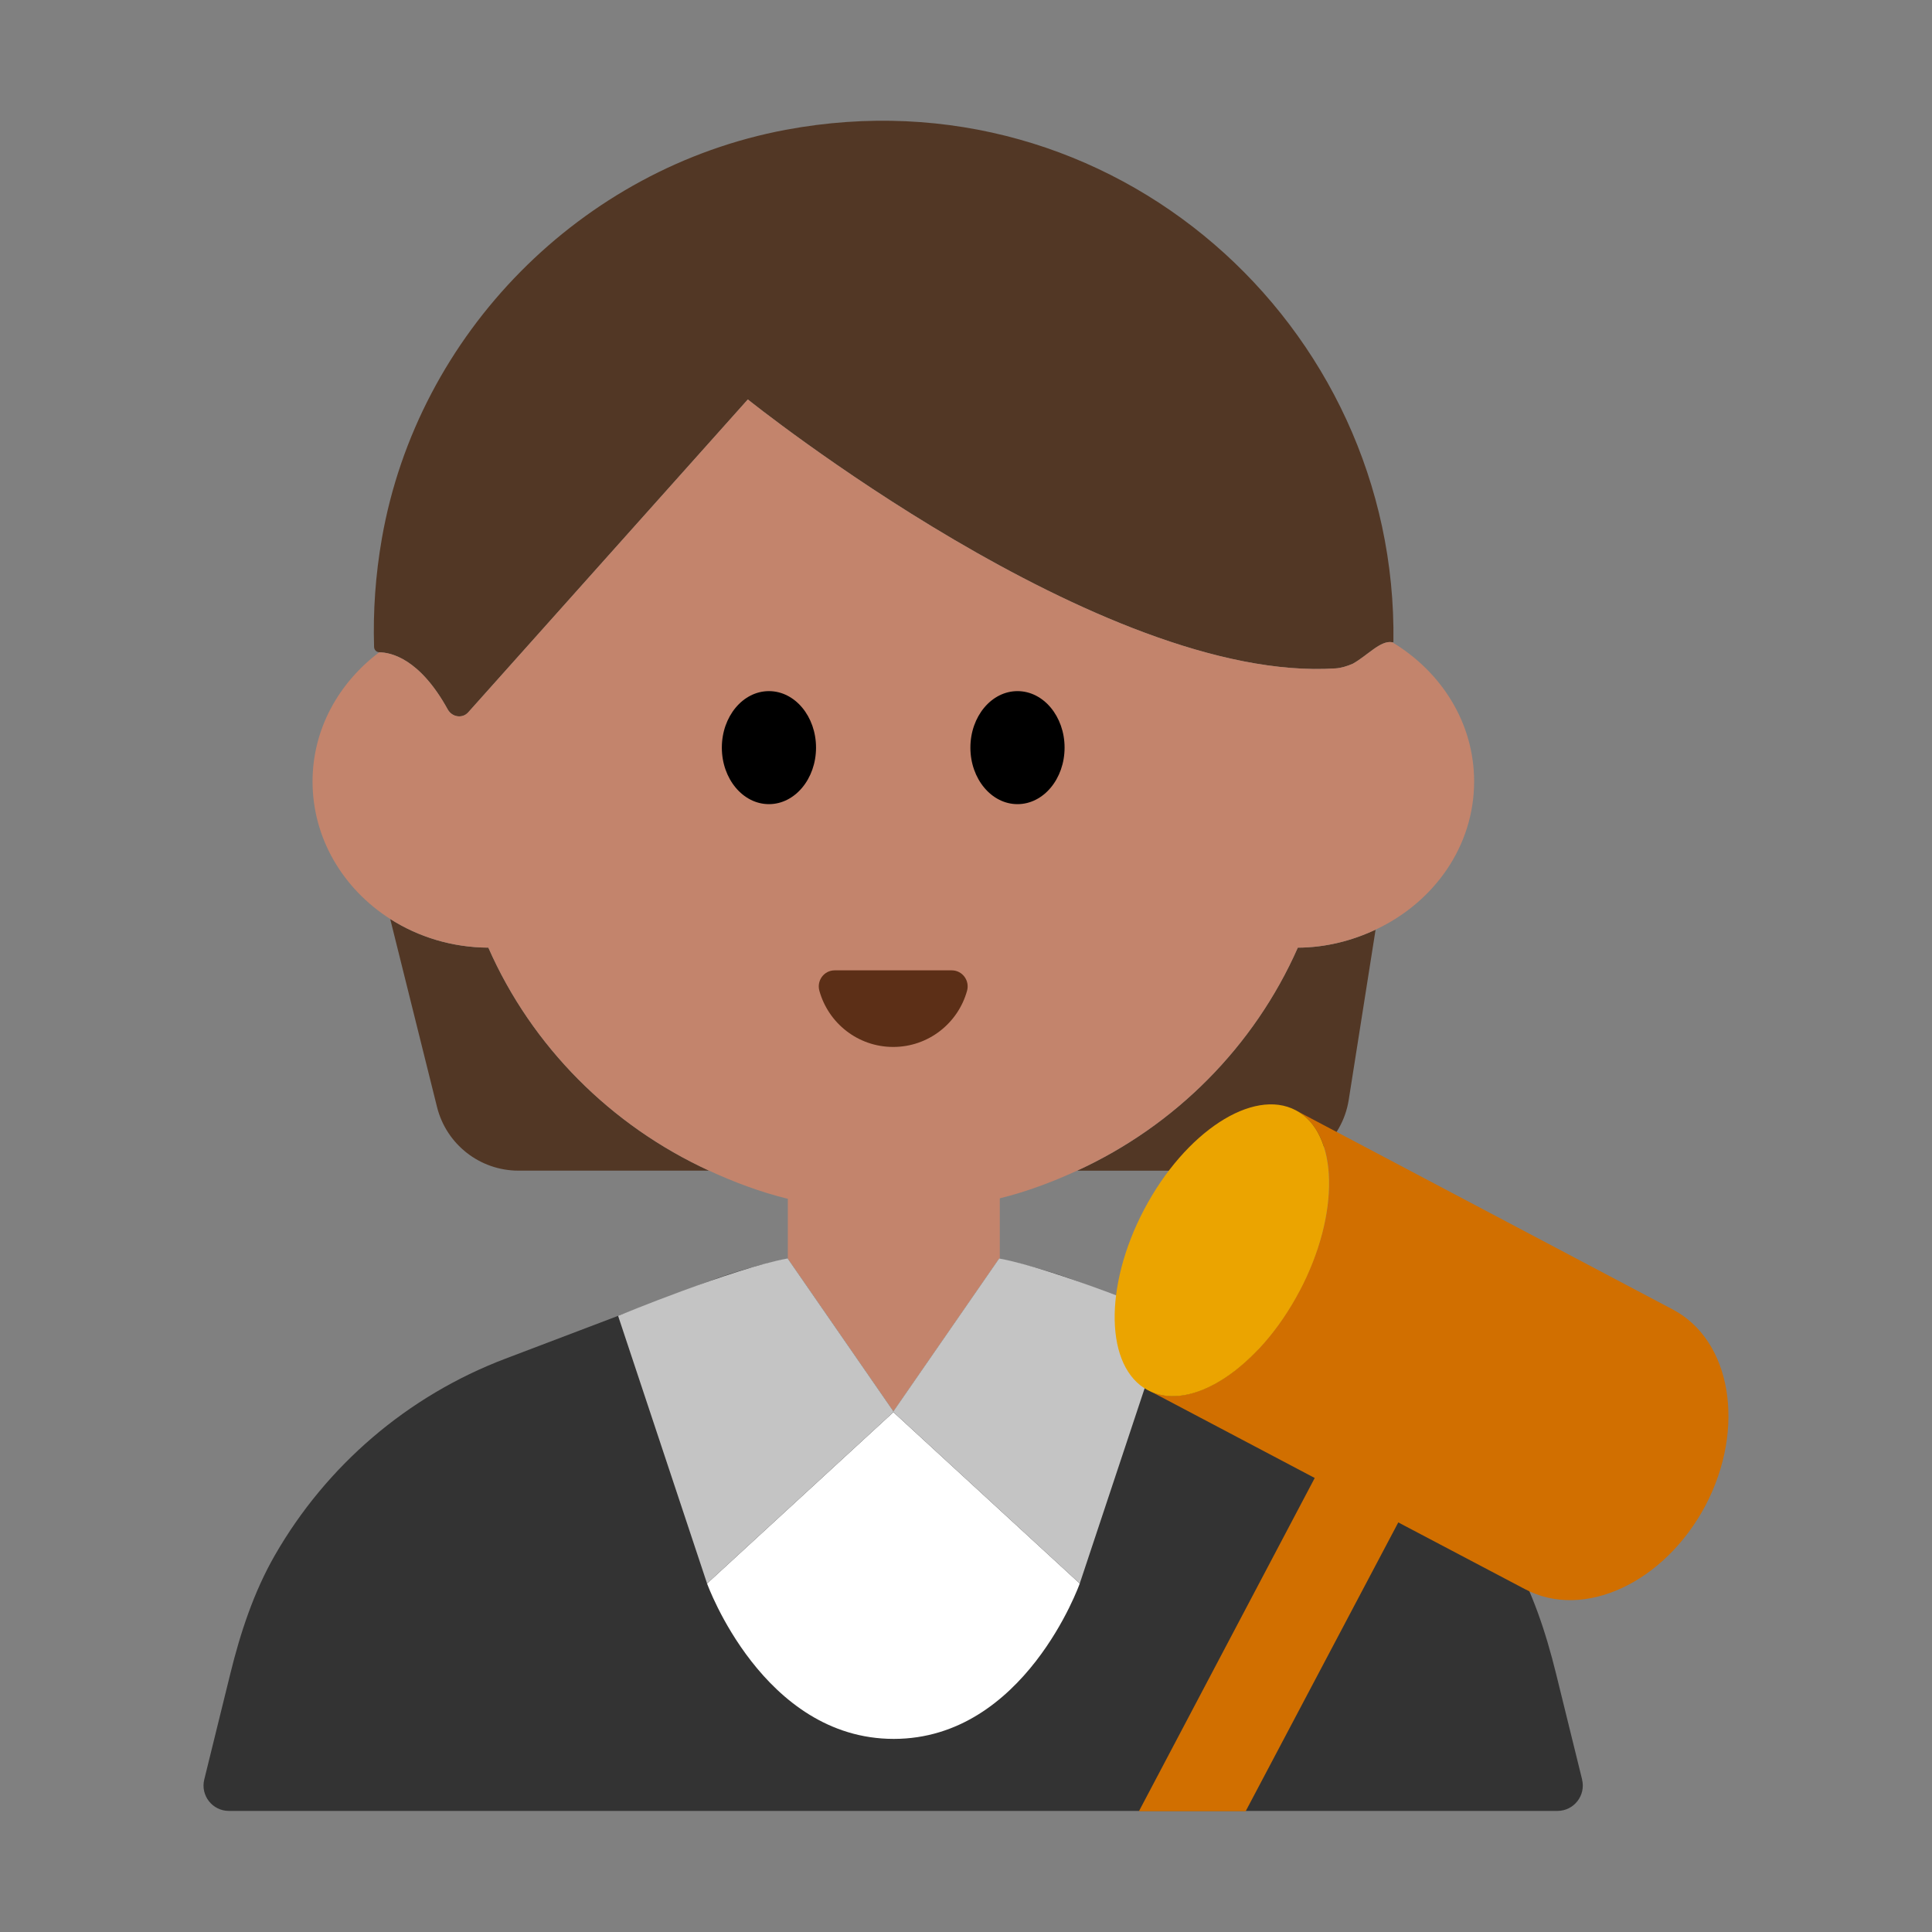 <?xml version="1.0" encoding="UTF-8"?><svg id="Layer_1" xmlns="http://www.w3.org/2000/svg" viewBox="0 0 40 40"><rect x="0" y="0" width="40" height="40" fill="#808080" stroke="none"/><g><path d="m32.756,36.843l-.539-2.189c-.21-.851-.486-1.693-.922-2.453-1.064-1.853-2.743-3.3-4.771-4.07l-4.213-1.601c-.533-.202-1.079-.352-1.63-.467l-2.184,3.157-2.185-3.159c-.554.115-1.103.265-1.638.469l-4.213,1.601c-2.028.77-3.707,2.217-4.771,4.07-.436.76-.713,1.602-.922,2.453l-.539,2.189c-.081.331.169.65.51.65h27.506c.341,0,.591-.32.51-.65Z" fill="#333"/><g><g><path d="m22.299,24.238h3.908c.855,0,1.584-.622,1.717-1.467l.556-3.523c-.487.228-1.029.37-1.611.373-.903,2.045-2.54,3.688-4.571,4.618Z" fill="#523725"/><path d="m10.11,19.62c-.752-.004-1.451-.222-2.031-.593l.969,3.892c.193.775.889,1.318,1.687,1.318h3.946c-2.031-.932-3.672-2.573-4.571-4.618Z" fill="#523725"/><path d="m9.27,14.688c.088.159.302.195.424.06l5.789-6.478s7.334,5.89,12.174,5.568c.107-.007.23-.044.351-.096.313-.176.577-.491.818-.445.008.001.016-.004.023-.002.097-6.567-5.808-11.875-12.583-10.607-4.23.792-7.616,4.216-8.359,8.456-.134.764-.185,1.517-.162,2.251.002.058.047.107.105.109,0,0,.001.001.002.001.234.002.833.122,1.417,1.182Z" fill="#523725"/></g><path d="m20.681,26.063l.005-.007s.01.003.014.003v-1.249c.557-.137,1.087-.338,1.599-.572,2.031-.93,3.668-2.573,4.571-4.618.582-.003,1.123-.144,1.611-.373,1.205-.565,2.039-1.722,2.039-3.067,0-1.217-.68-2.272-1.694-2.883-.242-.046-.505.269-.818.445-.121.052-.245.089-.351.096-4.84.321-12.174-5.568-12.174-5.568l-5.789,6.478c-.121.136-.336.1-.424-.06-.584-1.061-1.183-1.181-1.417-1.182,0,0-.001,0-.002-.001-.836.629-1.38,1.588-1.38,2.675,0,1.183.638,2.228,1.609,2.847.58.37,1.279.589,2.031.593.899,2.045,2.54,3.686,4.571,4.618.521.239,1.061.443,1.629.582v1.239l.002.003,2.185,3.159,2.184-3.157Z" fill="#c3846c"/><g><ellipse cx="15.92" cy="15.479" rx=".975" ry="1.17"/><ellipse cx="21.066" cy="15.479" rx=".975" ry="1.17"/></g><path d="m19.705,20.09c.219,0,.375.21.317.422-.185.671-.799,1.164-1.529,1.164s-1.344-.493-1.529-1.164c-.058-.211.097-.422.317-.422h2.425Z" fill="#5c2f17"/></g><g><path d="m18.497,29.237l-3.858,3.548s1.154,3.217,3.865,3.217,3.851-3.217,3.851-3.217l-3.858-3.548Z" fill="#fff"/><path d="m18.497,29.237l-.007-.007.007-.01-2.187-3.162-.002-.003c-1.106.197-3.511,1.188-3.511,1.188l1.842,5.542,3.858-3.548Z" fill="#c4c4c4"/><path d="m18.497,29.22l-.007.01.007.007,3.858,3.548,1.842-5.542s-2.385-.982-3.497-1.184c-.004,0-.01-.003-.014-.003l-2.189,3.164Z" fill="#c4c4c4"/></g><g><path d="m35.31,31.17c-.85,1.6-2.52,2.38-3.74,1.73l-2.62-1.38-3.16,5.98h-2.21l3.64-6.9-3.45-1.82c.88.47,2.29-.45,3.13-2.05.85-1.6.82-3.27-.07-3.74l7.8,4.12c1.22.64,1.52,2.46.68,4.06Z" fill="#d16f00"/><path d="m26.905,26.734c.845-1.601.811-3.279-.077-3.747-.888-.469-2.292.449-3.138,2.05-.845,1.601-.811,3.279.077,3.747.888.469,2.292-.449,3.137-2.05Z" fill="#eba400"/></g></g><rect width="40" height="40" fill="none"/></svg>
